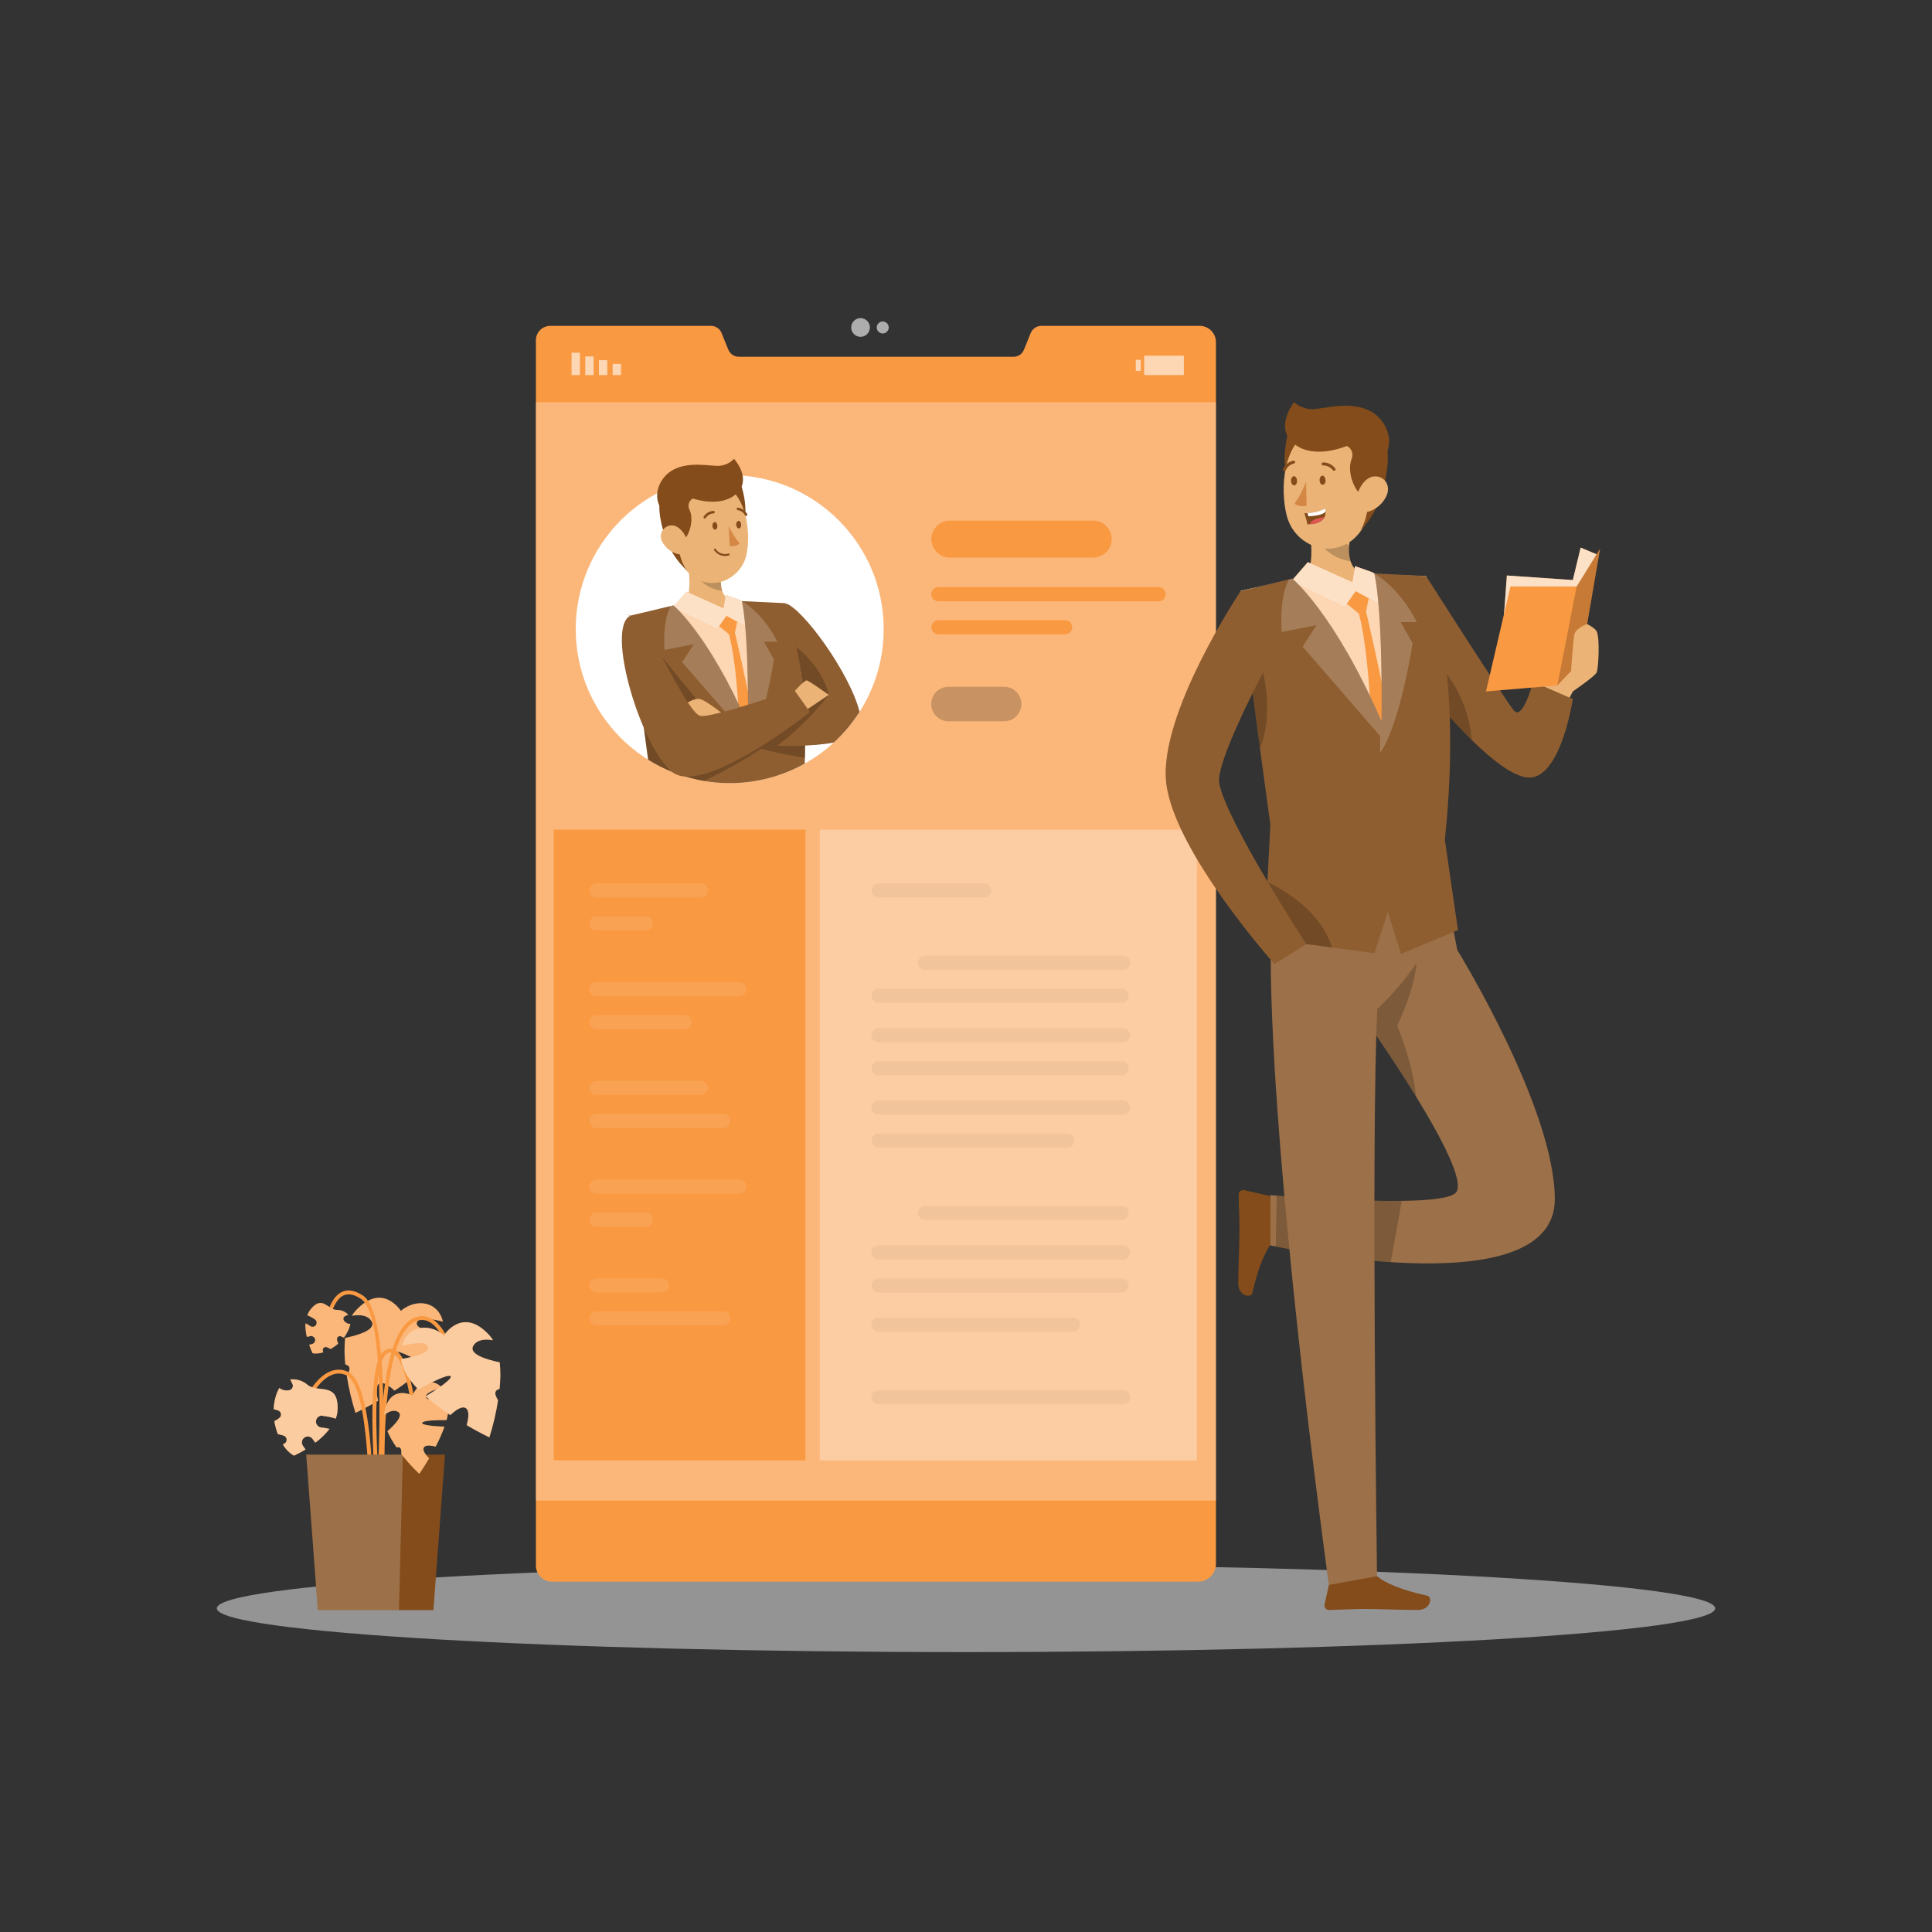 <svg width="500" height="500" viewBox="0 0 500 500" fill="none" xmlns="http://www.w3.org/2000/svg">
<rect x="0" y="0" width="500" height="500" fill="#333333" stroke="none"/>
<g opacity="0.5">
<path d="M250 427.56C357.082 427.56 443.89 422.492 443.89 416.24C443.89 409.988 357.082 404.92 250 404.92C142.917 404.92 56.11 409.988 56.11 416.24C56.11 422.492 142.917 427.56 250 427.56Z" fill="#F5F5F5"/>
</g>
<path d="M107.85 342.4C107.64 343.87 111.62 344.84 114.85 345.4C114.59 348.07 112.85 350.77 110.36 353.29C107.27 351.55 102.87 349.29 102.06 349.81C101.25 350.33 105.68 353.34 108.5 355.06C106.486 356.821 104.351 358.439 102.11 359.9C100.73 358.61 99.11 357.47 98.11 358.09C97.11 358.71 97.38 360.72 97.87 362.51C94.51 364.46 92 365.65 92 365.65C91.024 362.532 90.275 359.347 89.76 356.12C89.93 355.79 90.1 355.45 90.25 355.12C90.79 353.87 90.25 353.34 89.37 353.12C89.114 350.842 89.097 348.542 89.32 346.26C93.11 345.46 97.73 343.99 96 341.71C95 340.33 93 340.18 91.06 340.52C91.334 340.069 91.648 339.643 92 339.25C98.92 331.63 103.74 339.25 103.74 339.25C107.74 335.9 113.4 336.8 114.62 342.04C112.42 341.45 108.11 340.59 107.85 342.4Z" fill="#F99942"/>
<path opacity="0.3" d="M107.85 342.4C107.64 343.87 111.62 344.84 114.85 345.4C114.59 348.07 112.85 350.77 110.36 353.29C107.27 351.55 102.87 349.29 102.06 349.81C101.25 350.33 105.68 353.34 108.5 355.06C106.486 356.821 104.351 358.439 102.11 359.9C100.73 358.61 99.11 357.47 98.11 358.09C97.11 358.71 97.38 360.72 97.87 362.51C94.51 364.46 92 365.65 92 365.65C91.024 362.532 90.275 359.347 89.76 356.12C89.93 355.79 90.1 355.45 90.25 355.12C90.79 353.87 90.25 353.34 89.37 353.12C89.114 350.842 89.097 348.542 89.32 346.26C93.11 345.46 97.73 343.99 96 341.71C95 340.33 93 340.18 91.06 340.52C91.334 340.069 91.648 339.643 92 339.25C98.92 331.63 103.74 339.25 103.74 339.25C107.74 335.9 113.4 336.8 114.62 342.04C112.42 341.45 108.11 340.59 107.85 342.4Z" fill="white"/>
<path d="M99.22 398.39L100.22 398.31C100.22 397.79 96.12 346.78 107.57 341.97C108.116 341.715 108.713 341.59 109.316 341.605C109.918 341.621 110.508 341.777 111.04 342.06C115.18 344.21 117.16 353.14 117.18 353.23L118.18 353.02C118.09 352.63 116.07 343.54 111.52 341.17C110.858 340.82 110.123 340.627 109.374 340.606C108.625 340.585 107.881 340.737 107.2 341.05C95.07 346.14 99 396.26 99.22 398.39Z" fill="#F99942"/>
<path d="M97.78 397.28C97.98 394.99 102.65 341.02 93.91 335.28C91.82 333.9 89.91 333.61 88.37 334.41C84.24 336.5 83.69 345.32 83.67 345.7L84.67 345.75C84.67 345.67 85.2 337.13 88.82 335.3C90.06 334.68 91.59 334.95 93.37 336.11C101.61 341.52 96.83 396.63 96.78 397.19L97.78 397.28Z" fill="#F99942"/>
<path d="M96.46 401.65C96.53 399.89 98 358.58 90 355C89.26 354.652 88.453 354.471 87.635 354.471C86.817 354.471 86.01 354.652 85.27 355C79.81 357.4 76.44 367.58 76.27 368L77.27 368.31C77.27 368.21 80.64 358.13 85.69 355.91C86.302 355.619 86.972 355.467 87.65 355.467C88.328 355.467 88.998 355.619 89.61 355.91C95.71 358.68 95.91 389.91 95.47 401.65H96.46Z" fill="#F99942"/>
<path d="M98.49 399.76L99.49 399.64C98.09 387.35 95.41 354.58 99.79 350.64C100.003 350.385 100.286 350.198 100.604 350.1C100.921 350.003 101.26 349.999 101.58 350.09C104.51 351.22 106.3 361.87 106.74 365.89L107.74 365.78C107.57 364.24 105.97 350.7 101.94 349.16C101.449 348.993 100.92 348.974 100.419 349.105C99.917 349.237 99.465 349.513 99.12 349.9C93.45 355 98.28 397.93 98.49 399.76Z" fill="#F99942"/>
<path d="M115.17 376.45H79.25L82.25 416.69H112.17L115.17 376.45Z" fill="#834C1A"/>
<path opacity="0.2" d="M104.26 376.45L103.26 416.69H82.25L79.25 376.45H104.26Z" fill="white"/>
<path d="M110.28 361.68C110.66 362.68 113.45 361.89 115.64 361.11C116.39 362.84 116.22 365.11 115.57 367.51C113.07 367.51 109.57 367.59 109.26 368.21C108.95 368.83 112.7 369.15 115.03 369.21C114.393 370.985 113.631 372.713 112.75 374.38C111.45 374.06 110.07 373.92 109.68 374.63C109.29 375.34 110.14 376.5 111.05 377.43C109.65 379.79 108.51 381.43 108.51 381.43C106.84 379.84 105.286 378.133 103.86 376.32C103.86 376.05 103.86 375.79 103.86 375.51C103.77 374.56 103.26 374.41 102.65 374.61C101.706 373.293 100.904 371.878 100.26 370.39C102.33 368.6 104.67 366.11 102.82 365.29C101.71 364.8 100.48 365.36 99.37 366.29C99.381 365.917 99.428 365.545 99.51 365.18C101.16 358.11 106.75 361.18 106.75 361.18C108.08 357.74 111.87 356.36 114.42 359.18C112.78 359.52 109.82 360.47 110.28 361.68Z" fill="#F99942"/>
<path opacity="0.3" d="M110.28 361.68C110.66 362.68 113.45 361.89 115.64 361.11C116.39 362.84 116.22 365.11 115.57 367.51C113.07 367.51 109.57 367.59 109.26 368.21C108.95 368.83 112.7 369.15 115.03 369.21C114.393 370.985 113.631 372.713 112.75 374.38C111.45 374.06 110.07 373.92 109.68 374.63C109.29 375.34 110.14 376.5 111.05 377.43C109.65 379.79 108.51 381.43 108.51 381.43C106.84 379.84 105.286 378.133 103.86 376.32C103.86 376.05 103.86 375.79 103.86 375.51C103.77 374.56 103.26 374.41 102.65 374.61C101.706 373.293 100.904 371.878 100.26 370.39C102.33 368.6 104.67 366.11 102.82 365.29C101.71 364.8 100.48 365.36 99.37 366.29C99.381 365.917 99.428 365.545 99.51 365.18C101.16 358.11 106.75 361.18 106.75 361.18C108.08 357.74 111.87 356.36 114.42 359.18C112.78 359.52 109.82 360.47 110.28 361.68Z" fill="white"/>
<path d="M83.61 366.46C84.728 366.553 85.83 366.785 86.89 367.15C87.181 366.389 87.343 365.584 87.37 364.77C87.6 357.52 82.37 360.58 79.67 358.45C79.05 357.902 78.322 357.49 77.534 357.24C76.745 356.991 75.912 356.909 75.09 357C75.32 357.401 75.528 357.815 75.71 358.24C75.774 358.399 75.801 358.57 75.789 358.741C75.778 358.912 75.728 359.078 75.643 359.227C75.559 359.376 75.442 359.504 75.301 359.601C75.16 359.699 74.999 359.763 74.83 359.79C74.155 359.926 73.454 359.842 72.83 359.55C72.64 359.451 72.462 359.33 72.3 359.19C71.862 359.949 71.526 360.763 71.3 361.61C71.024 362.622 70.866 363.662 70.83 364.71C71.24 364.799 71.644 364.912 72.04 365.05C72.199 365.118 72.34 365.221 72.452 365.352C72.565 365.483 72.646 365.638 72.689 365.805C72.733 365.972 72.738 366.146 72.703 366.315C72.668 366.485 72.596 366.643 72.49 366.78C72.054 367.196 71.55 367.534 71 367.78C71.185 368.939 71.49 370.075 71.91 371.17C72.03 371.17 72.16 371.17 72.28 371.23C72.4 371.29 72.8 371.35 73.06 371.42C73.212 371.458 73.359 371.512 73.5 371.58C73.681 371.657 73.838 371.78 73.957 371.937C74.075 372.094 74.151 372.279 74.176 372.474C74.201 372.668 74.175 372.867 74.1 373.048C74.026 373.23 73.905 373.389 73.75 373.51C73.576 373.629 73.396 373.74 73.21 373.84C73.899 375.037 74.888 376.033 76.08 376.73C77.111 376.253 78.113 375.716 79.08 375.12C78.86 374.83 78.65 374.54 78.45 374.24C78.211 373.91 78.101 373.505 78.14 373.1C78.195 372.697 78.406 372.332 78.728 372.083C79.049 371.834 79.456 371.722 79.86 371.77C80.256 371.833 80.614 372.044 80.86 372.36C81.1 372.72 81.36 373.06 81.62 373.36C83.004 372.34 84.242 371.135 85.3 369.78H85.19C84.534 369.609 83.865 369.495 83.19 369.44C82.982 369.423 82.779 369.364 82.595 369.267C82.41 369.17 82.247 369.036 82.116 368.873C81.985 368.711 81.888 368.524 81.831 368.323C81.775 368.122 81.759 367.912 81.787 367.705C81.814 367.498 81.883 367.298 81.989 367.119C82.096 366.939 82.238 366.783 82.406 366.66C82.575 366.538 82.767 366.45 82.97 366.404C83.174 366.357 83.385 366.353 83.59 366.39L83.61 366.46Z" fill="#F99942"/>
<path opacity="0.5" d="M83.61 366.46C84.728 366.553 85.83 366.785 86.89 367.15C87.181 366.389 87.343 365.584 87.37 364.77C87.6 357.52 82.37 360.58 79.67 358.45C79.05 357.902 78.322 357.49 77.534 357.24C76.745 356.991 75.912 356.909 75.09 357C75.32 357.401 75.528 357.815 75.71 358.24C75.774 358.399 75.801 358.57 75.789 358.741C75.778 358.912 75.728 359.078 75.643 359.227C75.559 359.376 75.442 359.504 75.301 359.601C75.16 359.699 74.999 359.763 74.83 359.79C74.155 359.926 73.454 359.842 72.83 359.55C72.64 359.451 72.462 359.33 72.3 359.19C71.862 359.949 71.526 360.763 71.3 361.61C71.024 362.622 70.866 363.662 70.83 364.71C71.24 364.799 71.644 364.912 72.04 365.05C72.199 365.118 72.34 365.221 72.452 365.352C72.565 365.483 72.646 365.638 72.689 365.805C72.733 365.972 72.738 366.146 72.703 366.315C72.668 366.485 72.596 366.643 72.49 366.78C72.054 367.196 71.55 367.534 71 367.78C71.185 368.939 71.49 370.075 71.91 371.17C72.03 371.17 72.16 371.17 72.28 371.23C72.4 371.29 72.8 371.35 73.06 371.42C73.212 371.458 73.359 371.512 73.5 371.58C73.681 371.657 73.838 371.78 73.957 371.937C74.075 372.094 74.151 372.279 74.176 372.474C74.201 372.668 74.175 372.867 74.1 373.048C74.026 373.23 73.905 373.389 73.75 373.51C73.576 373.629 73.396 373.74 73.21 373.84C73.899 375.037 74.888 376.033 76.08 376.73C77.111 376.253 78.113 375.716 79.08 375.12C78.86 374.83 78.65 374.54 78.45 374.24C78.211 373.91 78.101 373.505 78.14 373.1C78.195 372.697 78.406 372.332 78.728 372.083C79.049 371.834 79.456 371.722 79.86 371.77C80.256 371.833 80.614 372.044 80.86 372.36C81.1 372.72 81.36 373.06 81.62 373.36C83.004 372.34 84.242 371.135 85.3 369.78H85.19C84.534 369.609 83.865 369.495 83.19 369.44C82.982 369.423 82.779 369.364 82.595 369.267C82.41 369.17 82.247 369.036 82.116 368.873C81.985 368.711 81.888 368.524 81.831 368.323C81.775 368.122 81.759 367.912 81.787 367.705C81.814 367.498 81.883 367.298 81.989 367.119C82.096 366.939 82.238 366.783 82.406 366.66C82.575 366.538 82.767 366.45 82.97 366.404C83.174 366.357 83.385 366.353 83.59 366.39L83.61 366.46Z" fill="white"/>
<path d="M81.53 341.48C80.912 341.037 80.24 340.674 79.53 340.4C79.713 339.874 79.98 339.381 80.32 338.94C83.38 335.03 84.77 338.94 87.14 339C87.7 338.987 88.256 339.091 88.773 339.307C89.29 339.522 89.755 339.843 90.14 340.25C89.842 340.356 89.551 340.483 89.27 340.63C89.168 340.687 89.08 340.765 89.012 340.86C88.944 340.955 88.898 341.064 88.877 341.178C88.856 341.293 88.861 341.411 88.891 341.524C88.92 341.636 88.975 341.741 89.05 341.83C89.353 342.204 89.766 342.474 90.23 342.6C90.373 342.61 90.517 342.61 90.66 342.6C90.557 343.192 90.375 343.767 90.12 344.31C89.816 344.972 89.441 345.599 89 346.18C88.743 346.049 88.48 345.932 88.21 345.83C88.098 345.793 87.978 345.782 87.861 345.799C87.743 345.816 87.631 345.861 87.534 345.929C87.437 345.997 87.357 346.086 87.301 346.191C87.245 346.295 87.213 346.412 87.21 346.53C87.239 346.95 87.347 347.361 87.53 347.74C86.913 348.272 86.243 348.737 85.53 349.13C85.461 349.078 85.387 349.031 85.31 348.99C85.15 348.9 84.98 348.83 84.82 348.75L84.52 348.64C84.392 348.605 84.258 348.602 84.129 348.632C84 348.661 83.88 348.723 83.78 348.81C83.677 348.9 83.601 349.017 83.558 349.147C83.516 349.277 83.51 349.417 83.54 349.55C83.578 349.69 83.625 349.827 83.68 349.96C82.791 350.284 81.834 350.374 80.9 350.22C80.562 349.508 80.265 348.776 80.01 348.03C80.25 347.97 80.49 347.92 80.72 347.85C80.992 347.778 81.23 347.611 81.39 347.38C81.471 347.266 81.527 347.135 81.554 346.998C81.581 346.86 81.579 346.718 81.548 346.582C81.517 346.445 81.458 346.316 81.374 346.204C81.289 346.092 81.183 345.998 81.06 345.93C80.945 345.854 80.816 345.802 80.68 345.777C80.544 345.753 80.404 345.758 80.27 345.79C79.99 345.87 79.7 345.93 79.41 346C79.13 344.855 79.006 343.678 79.04 342.5H79.12C79.546 342.702 79.955 342.939 80.34 343.21C80.575 343.36 80.859 343.41 81.132 343.35C81.403 343.29 81.64 343.125 81.79 342.89C81.931 342.665 81.983 342.396 81.935 342.135C81.887 341.873 81.742 341.64 81.53 341.48Z" fill="#F99942"/>
<path opacity="0.3" d="M81.53 341.48C80.912 341.037 80.24 340.674 79.53 340.4C79.713 339.874 79.98 339.381 80.32 338.94C83.38 335.03 84.77 338.94 87.14 339C87.7 338.987 88.256 339.091 88.773 339.307C89.29 339.522 89.755 339.843 90.14 340.25C89.842 340.356 89.551 340.483 89.27 340.63C89.168 340.687 89.08 340.765 89.012 340.86C88.944 340.955 88.898 341.064 88.877 341.178C88.856 341.293 88.861 341.411 88.891 341.524C88.92 341.636 88.975 341.741 89.05 341.83C89.353 342.204 89.766 342.474 90.23 342.6C90.373 342.61 90.517 342.61 90.66 342.6C90.557 343.192 90.375 343.767 90.12 344.31C89.816 344.972 89.441 345.599 89 346.18C88.743 346.049 88.48 345.932 88.21 345.83C88.098 345.793 87.978 345.782 87.861 345.799C87.743 345.816 87.631 345.861 87.534 345.929C87.437 345.997 87.357 346.086 87.301 346.191C87.245 346.295 87.213 346.412 87.21 346.53C87.239 346.95 87.347 347.361 87.53 347.74C86.913 348.272 86.243 348.737 85.53 349.13C85.461 349.078 85.387 349.031 85.31 348.99C85.15 348.9 84.98 348.83 84.82 348.75L84.52 348.64C84.392 348.605 84.258 348.602 84.129 348.632C84 348.661 83.88 348.723 83.78 348.81C83.677 348.9 83.601 349.017 83.558 349.147C83.516 349.277 83.51 349.417 83.54 349.55C83.578 349.69 83.625 349.827 83.68 349.96C82.791 350.284 81.834 350.374 80.9 350.22C80.562 349.508 80.265 348.776 80.01 348.03C80.25 347.97 80.49 347.92 80.72 347.85C80.992 347.778 81.23 347.611 81.39 347.38C81.471 347.266 81.527 347.135 81.554 346.998C81.581 346.86 81.579 346.718 81.548 346.582C81.517 346.445 81.458 346.316 81.374 346.204C81.289 346.092 81.183 345.998 81.06 345.93C80.945 345.854 80.816 345.802 80.68 345.777C80.544 345.753 80.404 345.758 80.27 345.79C79.99 345.87 79.7 345.93 79.41 346C79.13 344.855 79.006 343.678 79.04 342.5H79.12C79.546 342.702 79.955 342.939 80.34 343.21C80.575 343.36 80.859 343.41 81.132 343.35C81.403 343.29 81.64 343.125 81.79 342.89C81.931 342.665 81.983 342.396 81.935 342.135C81.887 341.873 81.742 341.64 81.53 341.48Z" fill="white"/>
<path d="M110.8 348.73C111.01 350.2 107.03 351.17 103.8 351.73C104.06 354.4 105.8 357.09 108.29 359.61C111.38 357.87 115.78 355.61 116.59 356.14C117.4 356.67 112.97 359.67 110.15 361.38C112.164 363.141 114.299 364.758 116.54 366.22C117.92 364.93 119.54 363.8 120.54 364.41C121.54 365.02 121.27 367.05 120.78 368.83C124.14 370.83 126.65 371.98 126.65 371.98C127.627 368.862 128.375 365.677 128.89 362.45C128.72 362.11 128.55 361.78 128.4 361.45C127.86 360.2 128.4 359.66 129.28 359.45C129.537 357.168 129.553 354.865 129.33 352.58C125.54 351.79 120.92 350.31 122.65 348.03C123.65 346.66 125.65 346.5 127.59 346.85C127.317 346.395 127.002 345.967 126.65 345.57C119.73 337.95 114.91 345.57 114.91 345.57C110.91 342.22 105.25 343.13 104.03 348.36C106.23 347.77 110.54 346.91 110.8 348.73Z" fill="#F99942"/>
<path opacity="0.5" d="M110.8 348.73C111.01 350.2 107.03 351.17 103.8 351.73C104.06 354.4 105.8 357.09 108.29 359.61C111.38 357.87 115.78 355.61 116.59 356.14C117.4 356.67 112.97 359.67 110.15 361.38C112.164 363.141 114.299 364.758 116.54 366.22C117.92 364.93 119.54 363.8 120.54 364.41C121.54 365.02 121.27 367.05 120.78 368.83C124.14 370.83 126.65 371.98 126.65 371.98C127.627 368.862 128.375 365.677 128.89 362.45C128.72 362.11 128.55 361.78 128.4 361.45C127.86 360.2 128.4 359.66 129.28 359.45C129.537 357.168 129.553 354.865 129.33 352.58C125.54 351.79 120.92 350.31 122.65 348.03C123.65 346.66 125.65 346.5 127.59 346.85C127.317 346.395 127.002 345.967 126.65 345.57C119.73 337.95 114.91 345.57 114.91 345.57C110.91 342.22 105.25 343.13 104.03 348.36C106.23 347.77 110.54 346.91 110.8 348.73Z" fill="white"/>
<path d="M314.69 88.59V404.71C314.69 405.323 314.568 405.929 314.332 406.494C314.095 407.06 313.749 407.572 313.312 408.002C312.876 408.432 312.358 408.771 311.79 408.999C311.221 409.227 310.613 409.339 310 409.33H142.88C142.324 409.337 141.772 409.232 141.257 409.02C140.742 408.809 140.275 408.496 139.884 408.1C139.493 407.705 139.186 407.234 138.981 406.717C138.775 406.2 138.677 405.646 138.69 405.09V88.21C138.67 87.719 138.747 87.23 138.917 86.769C139.087 86.308 139.346 85.885 139.679 85.524C140.013 85.164 140.414 84.873 140.861 84.668C141.307 84.463 141.789 84.348 142.28 84.33H184.06C184.645 84.341 185.213 84.525 185.692 84.86C186.171 85.195 186.539 85.665 186.75 86.21L188.48 90.47C188.694 91.012 189.064 91.478 189.543 91.809C190.022 92.14 190.588 92.321 191.17 92.33H262.3C262.881 92.33 263.449 92.155 263.931 91.829C264.412 91.503 264.784 91.04 265 90.5L266.73 86.22C266.946 85.677 267.315 85.21 267.793 84.874C268.271 84.538 268.836 84.349 269.42 84.33H310.6C311.704 84.364 312.75 84.829 313.514 85.626C314.279 86.422 314.701 87.486 314.69 88.59Z" fill="#F99942"/>
<path opacity="0.3" d="M314.69 104.08H138.69V388.33H314.69V104.08Z" fill="white"/>
<path d="M188.85 202.66C210.859 202.66 228.7 184.819 228.7 162.81C228.7 140.801 210.859 122.96 188.85 122.96C166.841 122.96 149 140.801 149 162.81C149 184.819 166.841 202.66 188.85 202.66Z" fill="white"/>
<path opacity="0.6" d="M222.71 87.17C224.047 87.17 225.13 86.087 225.13 84.75C225.13 83.413 224.047 82.33 222.71 82.33C221.374 82.33 220.29 83.413 220.29 84.75C220.29 86.087 221.374 87.17 222.71 87.17Z" fill="white"/>
<path opacity="0.6" d="M230 84.75C230 85.056 229.909 85.356 229.739 85.611C229.568 85.866 229.326 86.065 229.043 86.182C228.76 86.299 228.448 86.33 228.148 86.27C227.847 86.21 227.571 86.063 227.354 85.846C227.137 85.629 226.989 85.353 226.93 85.052C226.87 84.752 226.901 84.44 227.018 84.157C227.135 83.874 227.334 83.632 227.589 83.461C227.844 83.291 228.143 83.2 228.45 83.2C228.654 83.199 228.856 83.238 229.045 83.315C229.233 83.393 229.405 83.507 229.549 83.651C229.693 83.795 229.807 83.967 229.885 84.155C229.962 84.344 230.001 84.546 230 84.75Z" fill="white"/>
<path opacity="0.6" d="M158.55 97.07H160.72V94.17H158.55V97.07Z" fill="white"/>
<path opacity="0.6" d="M155 97.07H157.17V93.21H155V97.07Z" fill="white"/>
<path opacity="0.6" d="M151.46 97.07H153.63V92.24H151.46V97.07Z" fill="white"/>
<path opacity="0.6" d="M147.92 97.07H150.09V91.27H147.92V97.07Z" fill="white"/>
<path opacity="0.6" d="M295.23 93.11H293.94V96.01H295.23V93.11Z" fill="white"/>
<path opacity="0.6" d="M296.11 97.07H306.38V92.06H296.11V97.07Z" fill="white"/>
<path d="M194 156C185.74 156.1 173.37 156.75 163.09 159.34C163.09 159.34 164.6 166.92 166.24 177.23C166.85 181.07 167.48 185.23 168.06 189.62C168.14 190.27 168.23 190.92 168.31 191.62L168.43 192.62C168.59 193.93 168.75 195.25 168.9 196.56C168.9 196.85 168.97 197.14 169 197.43C174.793 200.751 181.328 202.564 188.004 202.702C194.68 202.84 201.284 201.299 207.21 198.22C207.13 184.9 206.31 167.99 203.16 156.22C203.17 156.11 199.5 155.94 194 156Z" fill="#F99942"/>
<path opacity="0.6" d="M194 156C185.74 156.1 173.37 156.75 163.09 159.34C163.09 159.34 164.6 166.92 166.24 177.23C166.85 181.07 167.48 185.23 168.06 189.62C168.14 190.27 168.23 190.92 168.31 191.62L168.43 192.62C168.59 193.93 168.75 195.25 168.9 196.56C168.9 196.85 168.97 197.14 169 197.43C174.793 200.751 181.328 202.564 188.004 202.702C194.68 202.84 201.284 201.299 207.21 198.22C207.13 184.9 206.31 167.99 203.16 156.22C203.17 156.11 199.5 155.94 194 156Z" fill="white"/>
<path d="M176.53 157.63C179.83 160.63 187.9 159.52 187.9 159.52C187.9 159.52 192.9 158.14 191.9 156.52C188.9 156.03 187.49 154.64 186.9 152.87C186.58 151.77 186.478 150.619 186.6 149.48C186.6 148.85 186.74 148.21 186.85 147.58L176.85 140.19C178.16 145.11 179.76 154.09 176.53 157.63Z" fill="#EBB376"/>
<path opacity="0.2" d="M179.15 144.93C179.55 150.93 184.47 152.57 186.88 152.93C186.56 151.83 186.458 150.679 186.58 149.54L179.15 144.93Z" fill="black"/>
<path d="M191.56 124.84C191.56 124.84 194.98 133.63 190.93 138.21C186.88 142.79 183.09 125.85 183.09 125.85L191.56 124.84Z" fill="#834C1A"/>
<path d="M178.52 148.58C179.871 149.85 181.6 150.643 183.443 150.838C185.287 151.033 187.144 150.619 188.73 149.66C190.799 148.453 192.333 146.505 193.02 144.21C193.12 143.89 193.19 143.57 193.26 143.21C194.39 137.11 192.97 127.21 186.26 124.88C184.783 124.357 183.197 124.221 181.652 124.485C180.107 124.748 178.656 125.403 177.436 126.387C176.216 127.37 175.268 128.649 174.682 130.103C174.097 131.556 173.893 133.135 174.09 134.69C174.84 141.38 175 145.34 178.52 148.58Z" fill="#EBB376"/>
<path d="M184.37 136.07C184.37 136.62 184.7 137.07 185.06 137.07C185.42 137.07 185.68 136.6 185.66 136.07C185.64 135.54 185.32 135.07 184.96 135.12C184.6 135.17 184.34 135.52 184.37 136.07Z" fill="#834C1A"/>
<path d="M190.53 135.76C190.53 136.3 190.87 136.76 191.23 136.76C191.59 136.76 191.85 136.28 191.82 135.76C191.79 135.24 191.48 134.76 191.12 134.81C190.76 134.86 190.5 135.24 190.53 135.76Z" fill="#834C1A"/>
<path d="M188.58 136.13C189.316 137.764 190.276 139.289 191.43 140.66C191.069 140.948 190.648 141.152 190.199 141.259C189.75 141.366 189.282 141.373 188.83 141.28L188.58 136.13Z" fill="#D58745"/>
<path d="M182.35 134.18C182.41 134.184 182.47 134.172 182.525 134.146C182.579 134.119 182.625 134.08 182.66 134.03C182.878 133.692 183.173 133.41 183.52 133.207C183.868 133.004 184.258 132.885 184.66 132.86C184.702 132.86 184.743 132.852 184.782 132.836C184.821 132.82 184.856 132.796 184.886 132.766C184.916 132.737 184.939 132.701 184.955 132.662C184.972 132.624 184.98 132.582 184.98 132.54C184.98 132.498 184.972 132.456 184.955 132.418C184.939 132.379 184.916 132.343 184.886 132.314C184.856 132.284 184.821 132.26 184.782 132.244C184.743 132.228 184.702 132.22 184.66 132.22C184.153 132.244 183.66 132.388 183.22 132.64C182.78 132.892 182.406 133.245 182.13 133.67C182.081 133.74 182.062 133.825 182.075 133.909C182.088 133.993 182.133 134.068 182.2 134.12C182.247 134.147 182.297 134.167 182.35 134.18Z" fill="#834C1A"/>
<path d="M193.07 133.5C193.132 133.52 193.198 133.52 193.26 133.5C193.334 133.46 193.389 133.392 193.413 133.312C193.438 133.231 193.429 133.144 193.39 133.07C193.155 132.617 192.814 132.228 192.396 131.936C191.978 131.644 191.496 131.456 190.99 131.39C190.948 131.384 190.906 131.388 190.865 131.399C190.825 131.411 190.787 131.432 190.755 131.459C190.723 131.486 190.697 131.52 190.679 131.558C190.661 131.596 190.651 131.638 190.65 131.68C190.647 131.763 190.675 131.843 190.729 131.906C190.783 131.969 190.858 132.01 190.94 132.02C191.338 132.084 191.715 132.24 192.042 132.477C192.368 132.713 192.635 133.022 192.82 133.38C192.849 133.419 192.887 133.45 192.93 133.471C192.974 133.491 193.022 133.501 193.07 133.5Z" fill="#834C1A"/>
<path d="M178.6 126.12L179.25 129.02C178.776 129.306 178.427 129.76 178.273 130.292C178.119 130.824 178.172 131.395 178.42 131.89C179.61 134.27 178.59 138.25 176.84 139.96C176.84 139.96 176.68 138.9 175.84 139.24C175 139.58 175.76 145.14 177.79 147.63C175.269 145.368 173.378 142.491 172.3 139.28C170.37 134 170.3 130 171.15 127.79L178.6 126.12Z" fill="#834C1A"/>
<path d="M171.47 140.36C172.295 141.823 173.664 142.901 175.28 143.36C177.43 143.96 178.51 142.04 177.92 140C177.38 138.2 175.61 135.65 173.44 136C172.97 136.071 172.525 136.259 172.146 136.546C171.766 136.833 171.465 137.211 171.269 137.644C171.074 138.078 170.989 138.553 171.024 139.028C171.059 139.502 171.213 139.96 171.47 140.36Z" fill="#EBB376"/>
<path d="M179.25 129C179.25 129 186.49 131.57 190.61 127.75C194.73 123.93 189.97 118.75 189.97 118.75C188.972 119.78 187.638 120.419 186.21 120.55C183.9 120.71 178.57 119.32 174.28 121.55C169.99 123.78 168.38 129.92 172.28 132.72L179.25 129Z" fill="#834C1A"/>
<path d="M185 142.22C185.374 142.793 185.925 143.229 186.57 143.46C187.214 143.691 187.917 143.705 188.57 143.5" stroke="#834C1A" stroke-width="0.5" stroke-linecap="round" stroke-linejoin="round"/>
<path d="M191.19 159L190.19 163.75C190.19 163.75 195.72 186.82 196.91 198.75L194.91 200.75L191.74 198.75C191.74 198.75 191.46 174.38 188.66 164.14L183.66 160.03L187.66 158.76L191.19 159Z" fill="#F99942"/>
<path d="M177.66 153.11L187.25 157.43L187.81 153.97L191.34 155.21C191.948 155.425 192.467 155.837 192.815 156.38C193.162 156.924 193.319 157.567 193.26 158.21L192.86 162.02L188 159.38L185.57 162.81L174.05 157.26L177.66 153.11Z" fill="#F99942"/>
<path opacity="0.7" d="M177.66 153.11L187.25 157.43L187.81 153.97L191.34 155.21C191.948 155.425 192.467 155.837 192.815 156.38C193.162 156.924 193.319 157.567 193.26 158.21L192.86 162.02L188 159.38L185.57 162.81L174.05 157.26L177.66 153.11Z" fill="white"/>
<path d="M203.19 156.11L192 155.57C193.93 164.57 193.56 187.5 193.56 187.5C183.33 164.03 174.28 156.67 174.28 156.67L163.09 159.35C163.57 165.51 165.99 183.84 167.73 196.62C173.779 200.401 180.732 202.488 187.863 202.664C194.994 202.84 202.042 201.098 208.27 197.62C209.15 169.36 203.19 156.11 203.19 156.11Z" fill="#834C1A"/>
<path opacity="0.1" d="M208.36 188C207.82 166.35 203.19 156.14 203.19 156.14L192 155.57C193.65 163.29 193.61 181.29 193.57 186.23C193.57 187.04 193.57 187.49 193.57 187.49L192.99 186.16C182.99 163.75 174.3 156.66 174.3 156.66L173.53 156.85L163.12 159.35C163.39 162.84 164.28 170.23 165.31 178.35C165.65 180.92 165.99 183.55 166.31 186.15C166.63 188.75 166.97 191.04 167.31 193.35C167.46 194.49 167.61 195.59 167.76 196.66C173.812 200.444 180.768 202.532 187.903 202.708C195.038 202.884 202.089 201.141 208.32 197.66C208.32 197.19 208.32 196.66 208.37 196.23C208.423 193.29 208.42 190.547 208.36 188Z" fill="white"/>
<path opacity="0.2" d="M197.7 166.06L200.29 170.62C200.29 170.62 197.6 188.18 193.29 194.29V190.66L176.55 171.36L179.55 166.72L172 168.2C172 168.2 171.3 161.2 173.54 156.85L174.31 156.67C174.31 156.67 183.36 164.04 193.58 187.5C193.58 187.5 193.96 164.56 192.03 155.57C192.03 155.57 197.36 158.46 201.16 166.06H197.7Z" fill="white"/>
<path opacity="0.2" d="M208.37 196.15C208.417 193.257 208.417 190.53 208.37 187.97L193.61 186.23L193.01 186.16L183.67 185.06L171.29 170L166.34 186.1C166.68 188.56 167 190.99 167.34 193.3C167.49 194.44 167.64 195.54 167.79 196.61C172.193 199.366 177.097 201.229 182.22 202.09C187.308 199.632 192.243 196.87 197 193.82C201.72 195 205.54 195.72 208.37 196.15Z" fill="black"/>
<path d="M203.19 156.12C204.496 160.238 205.561 164.428 206.38 168.67C207.1 172.383 207.621 176.131 207.94 179.9L185.28 187.5L184.28 191.81C184.28 191.81 204.67 194.28 215.8 192.17C218.349 189.821 220.584 187.152 222.45 184.23C220 174.24 207.56 157.14 203.19 156.12Z" fill="#834C1A"/>
<path opacity="0.1" d="M203.19 156.11C204.398 159.882 205.4 163.718 206.19 167.6C206.27 167.96 206.34 168.31 206.41 168.67C207.124 172.384 207.645 176.132 207.97 179.9L193.2 184.85L185.3 187.49L184.3 191.8C184.3 191.8 187.42 192.19 191.89 192.52C194.61 192.73 197.82 192.91 201.14 192.99C206.045 193.198 210.958 192.927 215.81 192.18C218.362 189.831 220.601 187.162 222.47 184.24C220 174.24 207.56 157.14 203.19 156.11Z" fill="white"/>
<path opacity="0.2" d="M214.49 179.83C210.643 184.799 206.146 189.229 201.12 193C197.8 192.92 194.59 192.74 191.87 192.53C191.374 190.911 191.137 189.223 191.17 187.53L193.17 184.89L207.94 179.94C207.615 176.172 207.094 172.424 206.38 168.71C206.31 168.35 206.24 168 206.16 167.64L206.24 167.55C206.24 167.55 212.84 172.56 214.49 179.83Z" fill="black"/>
<path d="M187.53 185.11C187.53 185.11 183.02 181.48 181.26 180.93C179.5 180.38 176.08 183.02 176.08 183.02L180.48 189.3L187.53 185.11Z" fill="#EBB376"/>
<path d="M207.78 184.34L214.49 179.83C214.49 179.83 209.43 176.2 208.77 176.09C208.11 175.98 204.77 179.83 204.77 179.83L207.78 184.34Z" fill="#EBB376"/>
<path d="M163.13 159.35C156.6 162.55 165.94 193.54 174.04 199.84C182.14 206.14 209.62 184.29 209.62 184.29L205.47 178.47C205.47 178.47 184 186 181.18 185.26C178.36 184.52 170.78 168.45 168.31 164.73C166.685 162.374 164.604 160.368 162.19 158.83" fill="#834C1A"/>
<path opacity="0.1" d="M163.13 159.35C156.6 162.55 165.94 193.54 174.04 199.84C182.14 206.14 209.62 184.29 209.62 184.29L205.47 178.47C205.47 178.47 184 186 181.18 185.26C178.36 184.52 170.78 168.45 168.31 164.73C166.685 162.374 164.604 160.368 162.19 158.83" fill="white"/>
<path d="M282.93 144.3H245.82C244.551 144.297 243.334 143.792 242.436 142.894C241.538 141.996 241.033 140.78 241.03 139.51C241.033 138.241 241.539 137.026 242.437 136.129C243.335 135.233 244.552 134.73 245.82 134.73H282.93C284.198 134.73 285.414 135.234 286.31 136.13C287.207 137.026 287.71 138.242 287.71 139.51C287.71 140.779 287.207 141.995 286.311 142.893C285.415 143.792 284.199 144.297 282.93 144.3Z" fill="#F99942"/>
<path d="M299.84 155.62H242.84C242.352 155.62 241.884 155.426 241.539 155.081C241.194 154.736 241 154.268 241 153.78C241 153.539 241.048 153.3 241.14 153.077C241.233 152.855 241.369 152.652 241.54 152.482C241.711 152.312 241.913 152.178 242.137 152.086C242.36 151.995 242.599 151.949 242.84 151.95H299.84C300.081 151.949 300.32 151.995 300.543 152.086C300.767 152.178 300.969 152.312 301.14 152.482C301.311 152.652 301.447 152.855 301.54 153.077C301.632 153.3 301.68 153.539 301.68 153.78C301.68 154.268 301.486 154.736 301.141 155.081C300.796 155.426 300.328 155.62 299.84 155.62Z" fill="#F99942"/>
<path d="M275.67 164.16H242.87C242.629 164.161 242.39 164.115 242.167 164.024C241.944 163.932 241.741 163.798 241.57 163.628C241.399 163.457 241.263 163.255 241.171 163.033C241.078 162.81 241.03 162.571 241.03 162.33C241.03 161.842 241.224 161.374 241.569 161.029C241.914 160.684 242.382 160.49 242.87 160.49H275.67C275.911 160.49 276.15 160.538 276.373 160.63C276.596 160.723 276.798 160.859 276.968 161.03C277.138 161.201 277.272 161.403 277.364 161.627C277.455 161.85 277.502 162.089 277.5 162.33C277.5 162.57 277.453 162.808 277.361 163.03C277.269 163.252 277.134 163.454 276.964 163.624C276.794 163.794 276.593 163.929 276.371 164.021C276.149 164.113 275.911 164.16 275.67 164.16Z" fill="#F99942"/>
<path opacity="0.2" d="M259.91 186.66H245.49C244.902 186.664 244.319 186.552 243.774 186.329C243.229 186.107 242.734 185.779 242.317 185.364C241.9 184.95 241.568 184.457 241.342 183.914C241.116 183.371 241 182.788 241 182.2C241 181.017 241.47 179.883 242.306 179.046C243.143 178.21 244.277 177.74 245.46 177.74H259.88C260.466 177.739 261.047 177.853 261.588 178.077C262.13 178.3 262.622 178.629 263.037 179.043C263.451 179.458 263.78 179.95 264.003 180.492C264.227 181.033 264.341 181.614 264.34 182.2C264.34 183.378 263.874 184.508 263.044 185.343C262.214 186.179 261.088 186.652 259.91 186.66Z" fill="black"/>
<path d="M208.46 214.71H143.32V377.94H208.46V214.71Z" fill="#F99942"/>
<g opacity="0.3">
<path opacity="0.3" d="M191.35 257.83H154.35C154.109 257.83 153.869 257.783 153.646 257.69C153.423 257.598 153.22 257.462 153.049 257.291C152.878 257.12 152.743 256.918 152.65 256.694C152.558 256.471 152.51 256.232 152.51 255.99C152.51 255.749 152.558 255.51 152.651 255.288C152.743 255.065 152.879 254.863 153.05 254.693C153.221 254.523 153.424 254.388 153.647 254.297C153.87 254.205 154.109 254.159 154.35 254.16H191.35C191.591 254.159 191.83 254.205 192.054 254.297C192.277 254.388 192.48 254.523 192.651 254.693C192.822 254.863 192.957 255.065 193.05 255.288C193.143 255.51 193.19 255.749 193.19 255.99C193.19 256.478 192.996 256.946 192.651 257.291C192.306 257.636 191.838 257.83 191.35 257.83Z" fill="white"/>
<path opacity="0.3" d="M177.18 266.37H154.38C153.892 266.37 153.424 266.176 153.079 265.831C152.734 265.486 152.54 265.018 152.54 264.53C152.54 264.289 152.588 264.05 152.68 263.828C152.773 263.605 152.909 263.403 153.08 263.233C153.251 263.063 153.453 262.928 153.677 262.837C153.9 262.745 154.139 262.699 154.38 262.7H177.18C177.666 262.7 178.133 262.893 178.478 263.236C178.822 263.578 179.017 264.044 179.02 264.53C179.02 265.018 178.826 265.486 178.481 265.831C178.136 266.176 177.668 266.37 177.18 266.37Z" fill="white"/>
</g>
<g opacity="0.3">
<path opacity="0.3" d="M181.35 283.38H154.35C153.862 283.38 153.394 283.186 153.049 282.841C152.704 282.496 152.51 282.028 152.51 281.54C152.51 281.299 152.558 281.06 152.651 280.837C152.743 280.615 152.879 280.412 153.05 280.242C153.221 280.072 153.424 279.938 153.647 279.846C153.87 279.755 154.109 279.709 154.35 279.71H181.35C181.591 279.709 181.83 279.755 182.054 279.846C182.277 279.938 182.48 280.072 182.651 280.242C182.822 280.412 182.957 280.615 183.05 280.837C183.143 281.06 183.19 281.299 183.19 281.54C183.19 282.028 182.996 282.496 182.651 282.841C182.306 283.186 181.838 283.38 181.35 283.38Z" fill="white"/>
<path opacity="0.3" d="M187.18 291.92H154.38C154.139 291.921 153.9 291.875 153.677 291.784C153.453 291.692 153.251 291.558 153.08 291.388C152.909 291.217 152.773 291.015 152.68 290.793C152.588 290.57 152.54 290.331 152.54 290.09C152.54 289.602 152.734 289.134 153.079 288.789C153.424 288.444 153.892 288.25 154.38 288.25H187.18C187.668 288.25 188.136 288.444 188.481 288.789C188.826 289.134 189.02 289.602 189.02 290.09C189.017 290.576 188.822 291.042 188.478 291.385C188.133 291.728 187.666 291.92 187.18 291.92Z" fill="white"/>
</g>
<g opacity="0.3">
<path opacity="0.3" d="M191.35 308.93H154.35C154.109 308.931 153.87 308.885 153.647 308.794C153.424 308.702 153.221 308.568 153.05 308.398C152.879 308.227 152.743 308.025 152.651 307.803C152.558 307.58 152.51 307.341 152.51 307.1C152.51 306.612 152.704 306.144 153.049 305.799C153.394 305.454 153.862 305.26 154.35 305.26H191.35C191.838 305.26 192.306 305.454 192.651 305.799C192.996 306.144 193.19 306.612 193.19 307.1C193.19 307.341 193.143 307.58 193.05 307.803C192.957 308.025 192.822 308.227 192.651 308.398C192.48 308.568 192.277 308.702 192.054 308.794C191.83 308.885 191.591 308.931 191.35 308.93Z" fill="white"/>
<path opacity="0.3" d="M167.18 317.48H154.38C153.892 317.48 153.424 317.286 153.079 316.941C152.734 316.596 152.54 316.128 152.54 315.64C152.54 315.399 152.588 315.16 152.68 314.937C152.773 314.715 152.909 314.513 153.08 314.343C153.251 314.172 153.453 314.038 153.677 313.946C153.9 313.855 154.139 313.809 154.38 313.81H167.18C167.666 313.81 168.133 314.003 168.478 314.345C168.822 314.688 169.017 315.154 169.02 315.64C169.017 316.127 168.823 316.594 168.478 316.938C168.134 317.283 167.667 317.477 167.18 317.48Z" fill="white"/>
</g>
<g opacity="0.3">
<path opacity="0.3" d="M171.35 334.49H154.35C154.109 334.49 153.869 334.443 153.646 334.35C153.423 334.258 153.22 334.122 153.049 333.951C152.878 333.78 152.743 333.577 152.65 333.354C152.558 333.131 152.51 332.892 152.51 332.65C152.51 332.409 152.558 332.17 152.651 331.947C152.743 331.725 152.879 331.523 153.05 331.353C153.221 331.182 153.424 331.048 153.647 330.957C153.87 330.865 154.109 330.819 154.35 330.82H171.35C171.591 330.819 171.83 330.865 172.054 330.957C172.277 331.048 172.48 331.182 172.651 331.353C172.822 331.523 172.957 331.725 173.05 331.947C173.143 332.17 173.19 332.409 173.19 332.65C173.19 332.892 173.143 333.131 173.05 333.354C172.958 333.577 172.822 333.78 172.651 333.951C172.48 334.122 172.278 334.258 172.054 334.35C171.831 334.443 171.592 334.49 171.35 334.49Z" fill="white"/>
<path opacity="0.3" d="M187.18 343H154.38C153.892 343 153.424 342.806 153.079 342.461C152.734 342.116 152.54 341.648 152.54 341.16C152.54 340.919 152.588 340.68 152.68 340.457C152.773 340.235 152.909 340.033 153.08 339.863C153.251 339.693 153.453 339.558 153.677 339.467C153.9 339.375 154.139 339.329 154.38 339.33H187.18C187.666 339.33 188.133 339.523 188.478 339.866C188.822 340.208 189.017 340.674 189.02 341.16C189.02 341.648 188.826 342.116 188.481 342.461C188.136 342.806 187.668 343 187.18 343Z" fill="white"/>
</g>
<path opacity="0.3" d="M212.16 377.95H309.74V214.72H212.16V377.95Z" fill="white"/>
<g opacity="0.2">
<path opacity="0.2" d="M227.55 232.27H254.55C254.802 232.289 255.056 232.255 255.294 232.171C255.533 232.087 255.752 231.955 255.938 231.783C256.123 231.611 256.271 231.402 256.372 231.17C256.473 230.938 256.525 230.688 256.525 230.435C256.525 230.182 256.473 229.932 256.372 229.7C256.271 229.468 256.123 229.259 255.938 229.087C255.752 228.915 255.533 228.782 255.294 228.699C255.056 228.615 254.802 228.581 254.55 228.6H227.55C227.297 228.581 227.044 228.615 226.805 228.699C226.566 228.782 226.347 228.915 226.162 229.087C225.977 229.259 225.829 229.468 225.728 229.7C225.626 229.932 225.574 230.182 225.574 230.435C225.574 230.688 225.626 230.938 225.728 231.17C225.829 231.402 225.977 231.611 226.162 231.783C226.347 231.955 226.566 232.087 226.805 232.171C227.044 232.255 227.297 232.289 227.55 232.27Z" fill="black"/>
<path opacity="0.2" d="M290.52 247.34H239.52C239.268 247.321 239.014 247.355 238.775 247.439C238.537 247.522 238.318 247.655 238.132 247.827C237.947 247.999 237.799 248.208 237.698 248.44C237.597 248.672 237.544 248.922 237.544 249.175C237.544 249.428 237.597 249.678 237.698 249.91C237.799 250.142 237.947 250.351 238.132 250.523C238.318 250.695 238.537 250.827 238.775 250.911C239.014 250.995 239.268 251.029 239.52 251.01H290.52C290.772 251.029 291.026 250.995 291.265 250.911C291.503 250.827 291.722 250.695 291.908 250.523C292.093 250.351 292.241 250.142 292.342 249.91C292.443 249.678 292.496 249.428 292.496 249.175C292.496 248.922 292.443 248.672 292.342 248.44C292.241 248.208 292.093 247.999 291.908 247.827C291.722 247.655 291.503 247.522 291.265 247.439C291.026 247.355 290.772 247.321 290.52 247.34Z" fill="black"/>
<path opacity="0.2" d="M227.55 259.55H290.35C290.813 259.516 291.246 259.308 291.562 258.967C291.879 258.627 292.054 258.18 292.054 257.715C292.054 257.25 291.879 256.803 291.562 256.463C291.246 256.122 290.813 255.914 290.35 255.88H227.55C227.297 255.861 227.044 255.895 226.805 255.979C226.566 256.063 226.347 256.195 226.162 256.367C225.977 256.539 225.829 256.748 225.728 256.98C225.626 257.212 225.574 257.462 225.574 257.715C225.574 257.968 225.626 258.218 225.728 258.45C225.829 258.682 225.977 258.891 226.162 259.063C226.347 259.235 226.566 259.367 226.805 259.451C227.044 259.535 227.297 259.569 227.55 259.55Z" fill="black"/>
<path opacity="0.2" d="M290.52 266.07H227.52C227.268 266.051 227.014 266.085 226.775 266.169C226.537 266.252 226.318 266.385 226.132 266.557C225.947 266.729 225.799 266.938 225.698 267.17C225.597 267.402 225.544 267.652 225.544 267.905C225.544 268.158 225.597 268.408 225.698 268.64C225.799 268.872 225.947 269.081 226.132 269.253C226.318 269.425 226.537 269.557 226.775 269.641C227.014 269.725 227.268 269.759 227.52 269.74H290.52C290.772 269.759 291.026 269.725 291.265 269.641C291.503 269.557 291.722 269.425 291.908 269.253C292.093 269.081 292.241 268.872 292.342 268.64C292.443 268.408 292.496 268.158 292.496 267.905C292.496 267.652 292.443 267.402 292.342 267.17C292.241 266.938 292.093 266.729 291.908 266.557C291.722 266.385 291.503 266.252 291.265 266.169C291.026 266.085 290.772 266.051 290.52 266.07Z" fill="black"/>
<path opacity="0.2" d="M227.55 278.29H290.35C290.813 278.256 291.246 278.048 291.562 277.707C291.879 277.367 292.054 276.92 292.054 276.455C292.054 275.99 291.879 275.543 291.562 275.203C291.246 274.862 290.813 274.654 290.35 274.62H227.55C227.297 274.601 227.044 274.635 226.805 274.719C226.566 274.803 226.347 274.935 226.162 275.107C225.977 275.279 225.829 275.488 225.728 275.72C225.626 275.952 225.574 276.202 225.574 276.455C225.574 276.708 225.626 276.958 225.728 277.19C225.829 277.422 225.977 277.631 226.162 277.803C226.347 277.975 226.566 278.107 226.805 278.191C227.044 278.275 227.297 278.309 227.55 278.29Z" fill="black"/>
<path opacity="0.2" d="M290.52 284.81H227.52C227.268 284.791 227.014 284.825 226.775 284.909C226.537 284.992 226.318 285.125 226.132 285.297C225.947 285.469 225.799 285.678 225.698 285.91C225.597 286.142 225.544 286.392 225.544 286.645C225.544 286.898 225.597 287.148 225.698 287.38C225.799 287.612 225.947 287.821 226.132 287.993C226.318 288.165 226.537 288.297 226.775 288.381C227.014 288.465 227.268 288.499 227.52 288.48H290.52C290.772 288.499 291.026 288.465 291.265 288.381C291.503 288.297 291.722 288.165 291.908 287.993C292.093 287.821 292.241 287.612 292.342 287.38C292.443 287.148 292.496 286.898 292.496 286.645C292.496 286.392 292.443 286.142 292.342 285.91C292.241 285.678 292.093 285.469 291.908 285.297C291.722 285.125 291.503 284.992 291.265 284.909C291.026 284.825 290.772 284.791 290.52 284.81Z" fill="black"/>
<path opacity="0.2" d="M227.55 297H276.35C276.813 296.966 277.246 296.758 277.562 296.417C277.879 296.077 278.054 295.63 278.054 295.165C278.054 294.7 277.879 294.253 277.562 293.913C277.246 293.572 276.813 293.364 276.35 293.33H227.55C227.297 293.311 227.044 293.345 226.805 293.429C226.566 293.512 226.347 293.645 226.162 293.817C225.977 293.989 225.829 294.198 225.728 294.43C225.626 294.662 225.574 294.912 225.574 295.165C225.574 295.418 225.626 295.668 225.728 295.9C225.829 296.132 225.977 296.341 226.162 296.513C226.347 296.685 226.566 296.817 226.805 296.901C227.044 296.985 227.297 297.019 227.55 297Z" fill="black"/>
<path opacity="0.2" d="M239.55 315.75H290.35C290.813 315.716 291.246 315.508 291.562 315.167C291.879 314.827 292.054 314.38 292.054 313.915C292.054 313.45 291.879 313.003 291.562 312.663C291.246 312.322 290.813 312.114 290.35 312.08H239.55C239.297 312.061 239.044 312.095 238.805 312.179C238.566 312.262 238.347 312.395 238.162 312.567C237.977 312.739 237.829 312.948 237.728 313.18C237.626 313.412 237.574 313.662 237.574 313.915C237.574 314.168 237.626 314.418 237.728 314.65C237.829 314.882 237.977 315.091 238.162 315.263C238.347 315.435 238.566 315.567 238.805 315.651C239.044 315.735 239.297 315.769 239.55 315.75Z" fill="black"/>
<path opacity="0.2" d="M290.52 322.28H227.52C227.268 322.261 227.014 322.295 226.775 322.379C226.537 322.462 226.318 322.595 226.132 322.767C225.947 322.939 225.799 323.148 225.698 323.38C225.597 323.612 225.544 323.862 225.544 324.115C225.544 324.368 225.597 324.618 225.698 324.85C225.799 325.082 225.947 325.291 226.132 325.463C226.318 325.635 226.537 325.767 226.775 325.851C227.014 325.935 227.268 325.969 227.52 325.95H290.52C290.772 325.969 291.026 325.935 291.265 325.851C291.503 325.767 291.722 325.635 291.908 325.463C292.093 325.291 292.241 325.082 292.342 324.85C292.443 324.618 292.496 324.368 292.496 324.115C292.496 323.862 292.443 323.612 292.342 323.38C292.241 323.148 292.093 322.939 291.908 322.767C291.722 322.595 291.503 322.462 291.265 322.379C291.026 322.295 290.772 322.261 290.52 322.28Z" fill="black"/>
<path opacity="0.2" d="M227.55 334.49H290.35C290.813 334.456 291.246 334.248 291.562 333.907C291.879 333.567 292.054 333.119 292.054 332.655C292.054 332.19 291.879 331.743 291.562 331.403C291.246 331.062 290.813 330.854 290.35 330.82H227.55C227.297 330.801 227.044 330.835 226.805 330.919C226.566 331.002 226.347 331.135 226.162 331.307C225.977 331.479 225.829 331.688 225.728 331.92C225.626 332.152 225.574 332.402 225.574 332.655C225.574 332.908 225.626 333.158 225.728 333.39C225.829 333.622 225.977 333.831 226.162 334.003C226.347 334.175 226.566 334.307 226.805 334.391C227.044 334.475 227.297 334.509 227.55 334.49Z" fill="black"/>
<path opacity="0.2" d="M277.52 341H227.52C227.268 340.981 227.014 341.015 226.775 341.099C226.537 341.182 226.318 341.315 226.132 341.487C225.947 341.659 225.799 341.868 225.698 342.1C225.597 342.331 225.544 342.582 225.544 342.835C225.544 343.088 225.597 343.338 225.698 343.57C225.799 343.802 225.947 344.011 226.132 344.183C226.318 344.355 226.537 344.487 226.775 344.571C227.014 344.655 227.268 344.689 227.52 344.67H277.52C277.772 344.689 278.026 344.655 278.265 344.571C278.503 344.487 278.722 344.355 278.908 344.183C279.093 344.011 279.241 343.802 279.342 343.57C279.443 343.338 279.496 343.088 279.496 342.835C279.496 342.582 279.443 342.331 279.342 342.1C279.241 341.868 279.093 341.659 278.908 341.487C278.722 341.315 278.503 341.182 278.265 341.099C278.026 341.015 277.772 340.981 277.52 341Z" fill="black"/>
<path opacity="0.2" d="M290.52 359.75H227.52C227.268 359.731 227.014 359.765 226.775 359.849C226.537 359.932 226.318 360.065 226.132 360.237C225.947 360.409 225.799 360.618 225.698 360.85C225.597 361.081 225.544 361.332 225.544 361.585C225.544 361.838 225.597 362.088 225.698 362.32C225.799 362.552 225.947 362.761 226.132 362.933C226.318 363.105 226.537 363.237 226.775 363.321C227.014 363.405 227.268 363.439 227.52 363.42H290.52C290.772 363.439 291.026 363.405 291.265 363.321C291.503 363.237 291.722 363.105 291.908 362.933C292.093 362.761 292.241 362.552 292.342 362.32C292.443 362.088 292.496 361.838 292.496 361.585C292.496 361.332 292.443 361.081 292.342 360.85C292.241 360.618 292.093 360.409 291.908 360.237C291.722 360.065 291.503 359.932 291.265 359.849C291.026 359.765 290.772 359.731 290.52 359.75Z" fill="black"/>
</g>
<g opacity="0.3">
<path opacity="0.3" d="M181.35 232.27H154.35C154.109 232.271 153.87 232.225 153.647 232.134C153.424 232.042 153.221 231.908 153.05 231.738C152.879 231.568 152.743 231.365 152.651 231.143C152.558 230.92 152.51 230.681 152.51 230.44C152.51 230.198 152.558 229.959 152.65 229.736C152.743 229.513 152.878 229.31 153.049 229.139C153.22 228.968 153.423 228.833 153.646 228.74C153.869 228.648 154.109 228.6 154.35 228.6H181.35C181.838 228.6 182.306 228.794 182.651 229.139C182.996 229.484 183.19 229.952 183.19 230.44C183.19 230.681 183.143 230.92 183.05 231.143C182.957 231.365 182.822 231.568 182.651 231.738C182.48 231.908 182.277 232.042 182.054 232.134C181.83 232.225 181.591 232.271 181.35 232.27Z" fill="white"/>
<path opacity="0.3" d="M167.18 240.82H154.38C153.892 240.82 153.424 240.626 153.079 240.281C152.734 239.936 152.54 239.468 152.54 238.98C152.54 238.739 152.588 238.5 152.68 238.278C152.773 238.055 152.909 237.853 153.08 237.683C153.251 237.513 153.453 237.378 153.677 237.287C153.9 237.195 154.139 237.149 154.38 237.15H167.18C167.666 237.155 168.131 237.353 168.472 237.7C168.813 238.046 169.003 238.514 169 239C168.992 239.48 168.798 239.939 168.458 240.279C168.119 240.618 167.66 240.812 167.18 240.82Z" fill="white"/>
</g>
<path d="M396.9 180.86L399.34 176.43L405.62 167.3L406.8 159.74C406.8 159.74 412.3 161.74 413.2 163.37C414.1 165 413.68 173.07 413.2 174.06C412.72 175.05 407.05 178.94 407.05 178.94L404.05 184.74L396.9 180.86Z" fill="#EBB376"/>
<path d="M369.06 149.09C369.06 149.09 389.38 181 391.76 183.86C394.14 186.72 396.76 176.43 396.76 176.43L407.04 180.91C407.04 180.91 404.14 200.42 396.23 201.21C388.32 202 371.44 181.21 371.44 181.21L369.06 149.09Z" fill="#834C1A"/>
<path opacity="0.1" d="M407.05 180.91C407.05 180.91 404.15 200.42 396.24 201.22C392.29 201.61 386.09 196.61 380.89 191.5C375.69 186.39 371.45 181.18 371.45 181.18L370.63 170.18L369.06 149.04C369.06 149.04 389.38 180.95 391.76 183.81C394.14 186.67 396.76 176.38 396.76 176.38L407.05 180.91Z" fill="white"/>
<path opacity="0.2" d="M380.89 191.5C375.68 186.39 371.45 181.18 371.45 181.18L370.63 170.18C376.589 175.759 380.248 183.363 380.89 191.5Z" fill="black"/>
<path d="M329.73 320.23V310.33C329.73 310.167 329.674 310.009 329.572 309.882C329.471 309.755 329.329 309.666 329.17 309.63L322 308C321.846 307.966 321.686 307.963 321.531 307.991C321.375 308.019 321.227 308.078 321.094 308.163C320.961 308.248 320.847 308.359 320.757 308.489C320.667 308.619 320.603 308.766 320.57 308.92C320.56 309.01 320.56 309.1 320.57 309.19C320.57 312.39 320.79 314.72 320.77 318.74C320.77 321.22 320.46 328.69 320.45 332.11C320.44 335.53 323.81 336 324.12 334.6C325.52 328.32 327.44 323.6 329.26 321.6C329.583 321.218 329.75 320.729 329.73 320.23Z" fill="#834C1A"/>
<path d="M373.92 229.08L377.12 245.85C377.12 245.85 402.39 286.75 402.38 310.36C402.38 338.57 328.78 322.3 328.78 322.3V309.3C328.78 309.3 372.78 313.08 376.78 308.67C381.59 303.31 351.93 261.87 351.93 261.87L373.92 229.08Z" fill="#834C1A"/>
<path opacity="0.2" d="M402.38 310.37C402.38 325.92 380 327.95 359.93 326.64C349.931 325.925 339.987 324.573 330.16 322.59L328.78 322.3V309.3L330.4 309.43C335.4 309.83 350.97 310.96 362.75 310.79C369.75 310.69 375.42 310.12 376.75 308.67C379.11 306.04 373.15 294.67 366.48 283.83C359.57 272.6 351.9 261.88 351.9 261.88L361.56 247.5L373.94 229.08L377.14 245.85C377.14 245.85 402.39 286.75 402.38 310.37Z" fill="white"/>
<path opacity="0.2" d="M362.75 310.8L359.93 326.64C349.931 325.925 339.987 324.573 330.16 322.59L330.4 309.44C335.4 309.84 351 311 362.75 310.8Z" fill="black"/>
<path opacity="0.2" d="M361.58 265.44C361.58 265.44 365.69 275.11 366.46 283.83C359.55 272.6 351.88 261.88 351.88 261.88L361.54 247.5L366.63 245.85C366.63 245.85 367.76 252.45 361.58 265.44Z" fill="black"/>
<path d="M355 407.41H345.1C344.938 407.414 344.782 407.471 344.656 407.572C344.529 407.673 344.439 407.813 344.4 407.97L342.8 415.23C342.766 415.384 342.763 415.543 342.792 415.697C342.82 415.852 342.878 416 342.964 416.132C343.049 416.264 343.16 416.378 343.29 416.467C343.42 416.556 343.566 416.618 343.72 416.65C343.81 416.66 343.9 416.66 343.99 416.65C347.19 416.6 349.52 416.4 353.55 416.4C356.02 416.4 363.5 416.66 366.92 416.66C370.34 416.66 370.78 413.28 369.38 412.97C363.1 411.6 358.38 409.71 356.38 407.9C355.999 407.568 355.506 407.393 355 407.41Z" fill="#834C1A"/>
<path d="M329.83 229.62C329.83 229.62 327.64 237.83 329.83 275.47C333.21 333.26 343.92 410.19 343.92 410.19L356.37 407.93C356.37 407.93 354.78 292.85 356.46 261.09C356.46 261.09 374.06 245.3 373.92 229.09C373.78 212.88 329.83 229.62 329.83 229.62Z" fill="#834C1A"/>
<path opacity="0.2" d="M329.83 229.62C329.83 229.62 327.64 237.83 329.83 275.47C333.21 333.26 343.92 410.19 343.92 410.19L356.37 407.93C356.37 407.93 354.78 292.85 356.46 261.09C356.46 261.09 374.06 245.3 373.92 229.09C373.78 212.88 329.83 229.62 329.83 229.62Z" fill="white"/>
<path d="M373.37 224.43H329.83V229.62L373.93 229.08L373.37 224.43Z" fill="#834C1A"/>
<path d="M343.83 231.3H345.38V222.1H343.83V231.3Z" fill="#834C1A"/>
<path d="M365.86 231.3H367.41V222.1H365.86V231.3Z" fill="#834C1A"/>
<path d="M353.53 229.32H361.58V223.52H353.53V229.32Z" fill="white"/>
<path opacity="0.2" d="M343.83 231.3H345.38V222.1H343.83V231.3Z" fill="white"/>
<path opacity="0.2" d="M365.86 231.3H367.41V222.1H365.86V231.3Z" fill="white"/>
<path d="M369.06 149.09C369.06 149.09 341.55 147.79 321.06 152.96C321.06 152.96 330.11 198.52 329.77 224.43H373.38C373.38 224.43 376.2 175.83 369.06 149.09Z" fill="#F99942"/>
<path opacity="0.6" d="M373.37 224.43H329.77C329.77 221.61 329.77 218.57 329.57 215.37C329.19 207.89 328.34 199.6 327.31 191.58L327.01 189.24C326.31 184.03 325.56 178.99 324.83 174.39C322.83 162.04 321.06 152.96 321.06 152.96C341.55 147.79 369.06 149.08 369.06 149.08C376.2 175.83 373.37 224.43 373.37 224.43Z" fill="white"/>
<path d="M337.12 150.9C341.07 154.49 350.74 153.16 350.74 153.16C350.74 153.16 356.74 151.51 355.52 149.62C351.96 149.03 350.24 147.37 349.52 145.24C349.134 143.924 349.012 142.544 349.16 141.18C349.221 140.419 349.321 139.661 349.46 138.91L337.46 130.05C339.07 135.9 341 146.66 337.12 150.9Z" fill="#EBB376"/>
<path opacity="0.2" d="M340.26 135.68C340.74 142.86 346.64 144.84 349.52 145.24C349.134 143.924 349.012 142.544 349.16 141.18L340.26 135.68Z" fill="black"/>
<path d="M333.51 111.45C333.51 111.45 330.17 122.25 335.4 127.38C340.63 132.51 343.71 111.94 343.71 111.94L333.51 111.45Z" fill="#834C1A"/>
<path d="M351.11 138.71C349.609 140.347 347.611 141.445 345.425 141.835C343.239 142.225 340.985 141.886 339.01 140.87C336.428 139.609 334.424 137.409 333.41 134.72C333.27 134.36 333.15 133.97 333.04 133.58C331.17 126.4 332.04 114.45 339.83 111.09C342.499 109.929 345.519 109.872 348.229 110.933C350.94 111.994 353.119 114.086 354.29 116.75C354.987 118.321 355.299 120.035 355.2 121.75C354.9 129.8 355.09 134.53 351.11 138.71Z" fill="#EBB376"/>
<path d="M343.06 124.27C343.12 124.91 342.74 125.45 342.31 125.46C341.88 125.47 341.53 124.94 341.51 124.29C341.49 123.64 341.84 123.1 342.26 123.1C342.68 123.1 343 123.6 343.06 124.27Z" fill="#834C1A"/>
<path d="M335.67 124.41C335.73 125.06 335.34 125.6 334.92 125.61C334.5 125.62 334.14 125.09 334.12 124.44C334.1 123.79 334.45 123.25 334.87 123.24C335.29 123.23 335.66 123.79 335.67 124.41Z" fill="#834C1A"/>
<path d="M338 124.69C337.267 126.707 336.257 128.612 335 130.35C335.457 130.661 335.977 130.869 336.523 130.958C337.068 131.048 337.627 131.018 338.16 130.87L338 124.69Z" fill="#D58745"/>
<path d="M345.31 121.83C345.239 121.84 345.167 121.831 345.101 121.804C345.034 121.778 344.975 121.735 344.93 121.68C344.641 121.296 344.267 120.984 343.836 120.771C343.405 120.557 342.931 120.447 342.45 120.45C342.348 120.459 342.247 120.427 342.168 120.361C342.09 120.296 342.04 120.202 342.03 120.1C342.026 120.05 342.032 120 342.047 119.952C342.063 119.905 342.087 119.86 342.12 119.822C342.152 119.784 342.192 119.753 342.237 119.73C342.281 119.708 342.33 119.694 342.38 119.69C342.989 119.672 343.593 119.801 344.141 120.065C344.689 120.33 345.166 120.722 345.53 121.21C345.599 121.281 345.638 121.376 345.638 121.475C345.638 121.574 345.599 121.669 345.53 121.74C345.462 121.781 345.387 121.811 345.31 121.83Z" fill="#834C1A"/>
<path d="M332.44 121.93C332.369 121.955 332.291 121.955 332.22 121.93C332.174 121.911 332.132 121.882 332.097 121.846C332.062 121.811 332.035 121.768 332.016 121.722C331.997 121.675 331.988 121.626 331.989 121.576C331.989 121.526 332 121.476 332.02 121.43C332.26 120.869 332.634 120.375 333.107 119.99C333.581 119.605 334.141 119.341 334.74 119.22C334.839 119.206 334.94 119.231 335.021 119.291C335.101 119.351 335.155 119.441 335.17 119.54C335.182 119.639 335.155 119.739 335.095 119.819C335.036 119.899 334.948 119.953 334.85 119.97C334.379 120.08 333.941 120.3 333.571 120.611C333.201 120.922 332.91 121.316 332.72 121.76C332.687 121.806 332.646 121.845 332.598 121.874C332.549 121.904 332.496 121.923 332.44 121.93Z" fill="#834C1A"/>
<path d="M349.11 111.88L348.58 115.4C349.17 115.703 349.623 116.217 349.851 116.84C350.079 117.462 350.064 118.148 349.81 118.76C348.59 121.71 350.15 126.37 352.39 128.27C352.39 128.27 352.49 126.99 353.57 127.27C354.65 127.55 354.17 134.27 351.96 137.46C354.775 134.543 356.787 130.946 357.8 127.02C359.66 120.54 359.46 115.75 358.19 113.19L349.11 111.88Z" fill="#834C1A"/>
<path d="M358.84 128.29C358.422 129.207 357.826 130.032 357.089 130.719C356.351 131.405 355.485 131.939 354.54 132.29C352.02 133.19 350.54 130.98 351.1 128.5C351.6 126.29 353.49 123.1 356.1 123.29C358.71 123.48 359.86 126 358.84 128.29Z" fill="#EBB376"/>
<path d="M337.57 132.83C337.904 133.759 338.168 134.712 338.36 135.68C338.533 135.69 338.707 135.69 338.88 135.68C341.24 135.57 342.3 134.74 342.76 133.86C342.973 133.421 343.079 132.938 343.07 132.45C343.072 132.173 343.035 131.897 342.96 131.63C341.536 132.347 339.973 132.747 338.38 132.8C337.88 132.83 337.57 132.83 337.57 132.83Z" fill="#834C1A"/>
<path d="M338.38 132.78L338.63 133.62C340.85 133.51 342.4 133.14 343.07 132.43C343.072 132.153 343.035 131.877 342.96 131.61C341.536 132.327 339.973 132.727 338.38 132.78Z" fill="white"/>
<path d="M338.88 135.66C341.24 135.55 342.3 134.72 342.76 133.84C341.862 133.898 340.982 134.115 340.16 134.48C339.619 134.727 339.17 135.141 338.88 135.66Z" fill="#DE5753"/>
<path d="M348.58 115.4C348.58 115.4 340.15 119.09 334.9 114.87C329.65 110.65 334.9 104.08 334.9 104.08C336.181 105.219 337.826 105.864 339.54 105.9C342.31 105.9 348.54 103.79 353.88 106.03C359.22 108.27 361.64 115.53 357.18 119.22L348.58 115.4Z" fill="#834C1A"/>
<path d="M354.68 152.57L353.53 158.27C353.53 158.27 360.15 185.91 361.58 200.27L359.16 202.68L355.36 200.27C355.36 200.27 355.02 171.07 351.67 158.8L345.67 153.88L350.4 152.35L354.68 152.57Z" fill="#F99942"/>
<path d="M338.47 145.48L350 150.66L350.68 146.51L354.9 148C355.638 148.256 356.267 148.754 356.684 149.413C357.102 150.072 357.284 150.854 357.2 151.63L356.73 156.19L350.85 153L347.95 157.11L334.14 150.46L338.47 145.48Z" fill="#F99942"/>
<path opacity="0.7" d="M338.47 145.48L350 150.66L350.68 146.51L354.9 148C355.638 148.256 356.267 148.754 356.684 149.413C357.102 150.072 357.284 150.854 357.2 151.63L356.73 156.19L350.85 153L347.95 157.11L334.14 150.46L338.47 145.48Z" fill="white"/>
<path d="M334.46 149.75C334.46 149.75 345.3 158.57 357.55 186.69C357.55 186.69 358 159.21 355.69 148.43L369.06 149.08C369.06 149.08 378.84 170.69 373.93 217.37L377.32 240.71L362.58 246.88L359.18 236L355.69 246.67L327.27 242.87L328.78 213.4C328.78 213.4 322 164.71 321.06 153L334.46 149.75Z" fill="#834C1A"/>
<path opacity="0.1" d="M377.32 240.72L362.58 246.88L359.18 236L355.69 246.66L344.69 245.19L327.25 242.86L328 228.22L328.76 213.39C328.76 213.39 327.54 204.62 326.05 193.63C325.28 187.93 324.45 181.63 323.67 175.63C322.43 165.95 321.36 157.09 321.04 152.91L333.51 149.91L334.44 149.69C334.44 149.69 345.28 158.52 357.53 186.63C357.53 186.63 357.98 159.15 355.67 148.38L369.04 149.03C369.04 149.03 378.82 170.63 373.91 217.32L377.32 240.72Z" fill="white"/>
<path opacity="0.2" d="M362.48 161L365.58 166.47C365.58 166.47 362.36 187.47 357.18 194.83V190.48L337.12 167.35L340.72 161.79L331.72 163.57C331.72 163.57 330.88 155.12 333.56 149.97L334.49 149.75C334.49 149.75 345.33 158.58 357.58 186.69C357.58 186.69 358.03 159.21 355.72 148.44C355.72 148.44 362.11 151.9 366.66 161H362.48Z" fill="white"/>
<path opacity="0.2" d="M326.07 193.66C325.3 187.96 324.47 181.66 323.69 175.66L326.88 174.03C326.88 174.03 329.74 185 326.07 193.66Z" fill="black"/>
<path opacity="0.2" d="M344.71 245.22L327.27 242.89L328.02 228.25C333.35 230.84 342 236.28 344.71 245.22Z" fill="black"/>
<path d="M321.06 153C321.06 153 299.71 184.89 301.82 202.69C303.93 220.49 329.82 249.49 329.82 249.49L338.07 244.36C338.07 244.36 317.37 212.59 315.53 202.69C314.53 197.37 326.87 174.08 326.87 174.08C326.87 174.08 326.05 158 321.06 153Z" fill="#834C1A"/>
<path opacity="0.1" d="M321.06 153C321.06 153 299.71 184.89 301.82 202.69C303.93 220.49 329.82 249.49 329.82 249.49L338.07 244.36C338.07 244.36 317.37 212.59 315.53 202.69C314.53 197.37 326.87 174.08 326.87 174.08C326.87 174.08 326.05 158 321.06 153Z" fill="white"/>
<path d="M388.06 175.16L389.98 148.94L407.05 150.12L409.07 141.72L413.2 143.45L404.56 174.06L388.06 175.16Z" fill="#F99942"/>
<path opacity="0.7" d="M388.06 175.16L389.98 148.94L407.05 150.12L409.07 141.72L413.2 143.45L404.56 174.06L388.06 175.16Z" fill="white"/>
<path d="M384.57 178.94L390.9 151.78H408.04L414.11 141.98L409.1 171.04L403.03 177.4L384.57 178.94Z" fill="#F99942"/>
<path opacity="0.2" d="M408.04 151.78L403.03 177.4L409.1 171.04L414.11 141.98L408.04 151.78Z" fill="black"/>
<path d="M410.74 161.51C410.74 161.51 407.85 162.51 407.45 164.19C407.05 165.87 406.4 176.45 406.4 176.45C406.4 176.45 410.88 175.45 411.54 173.02C412.2 170.59 410.74 161.51 410.74 161.51Z" fill="#EBB376"/>
</svg>
